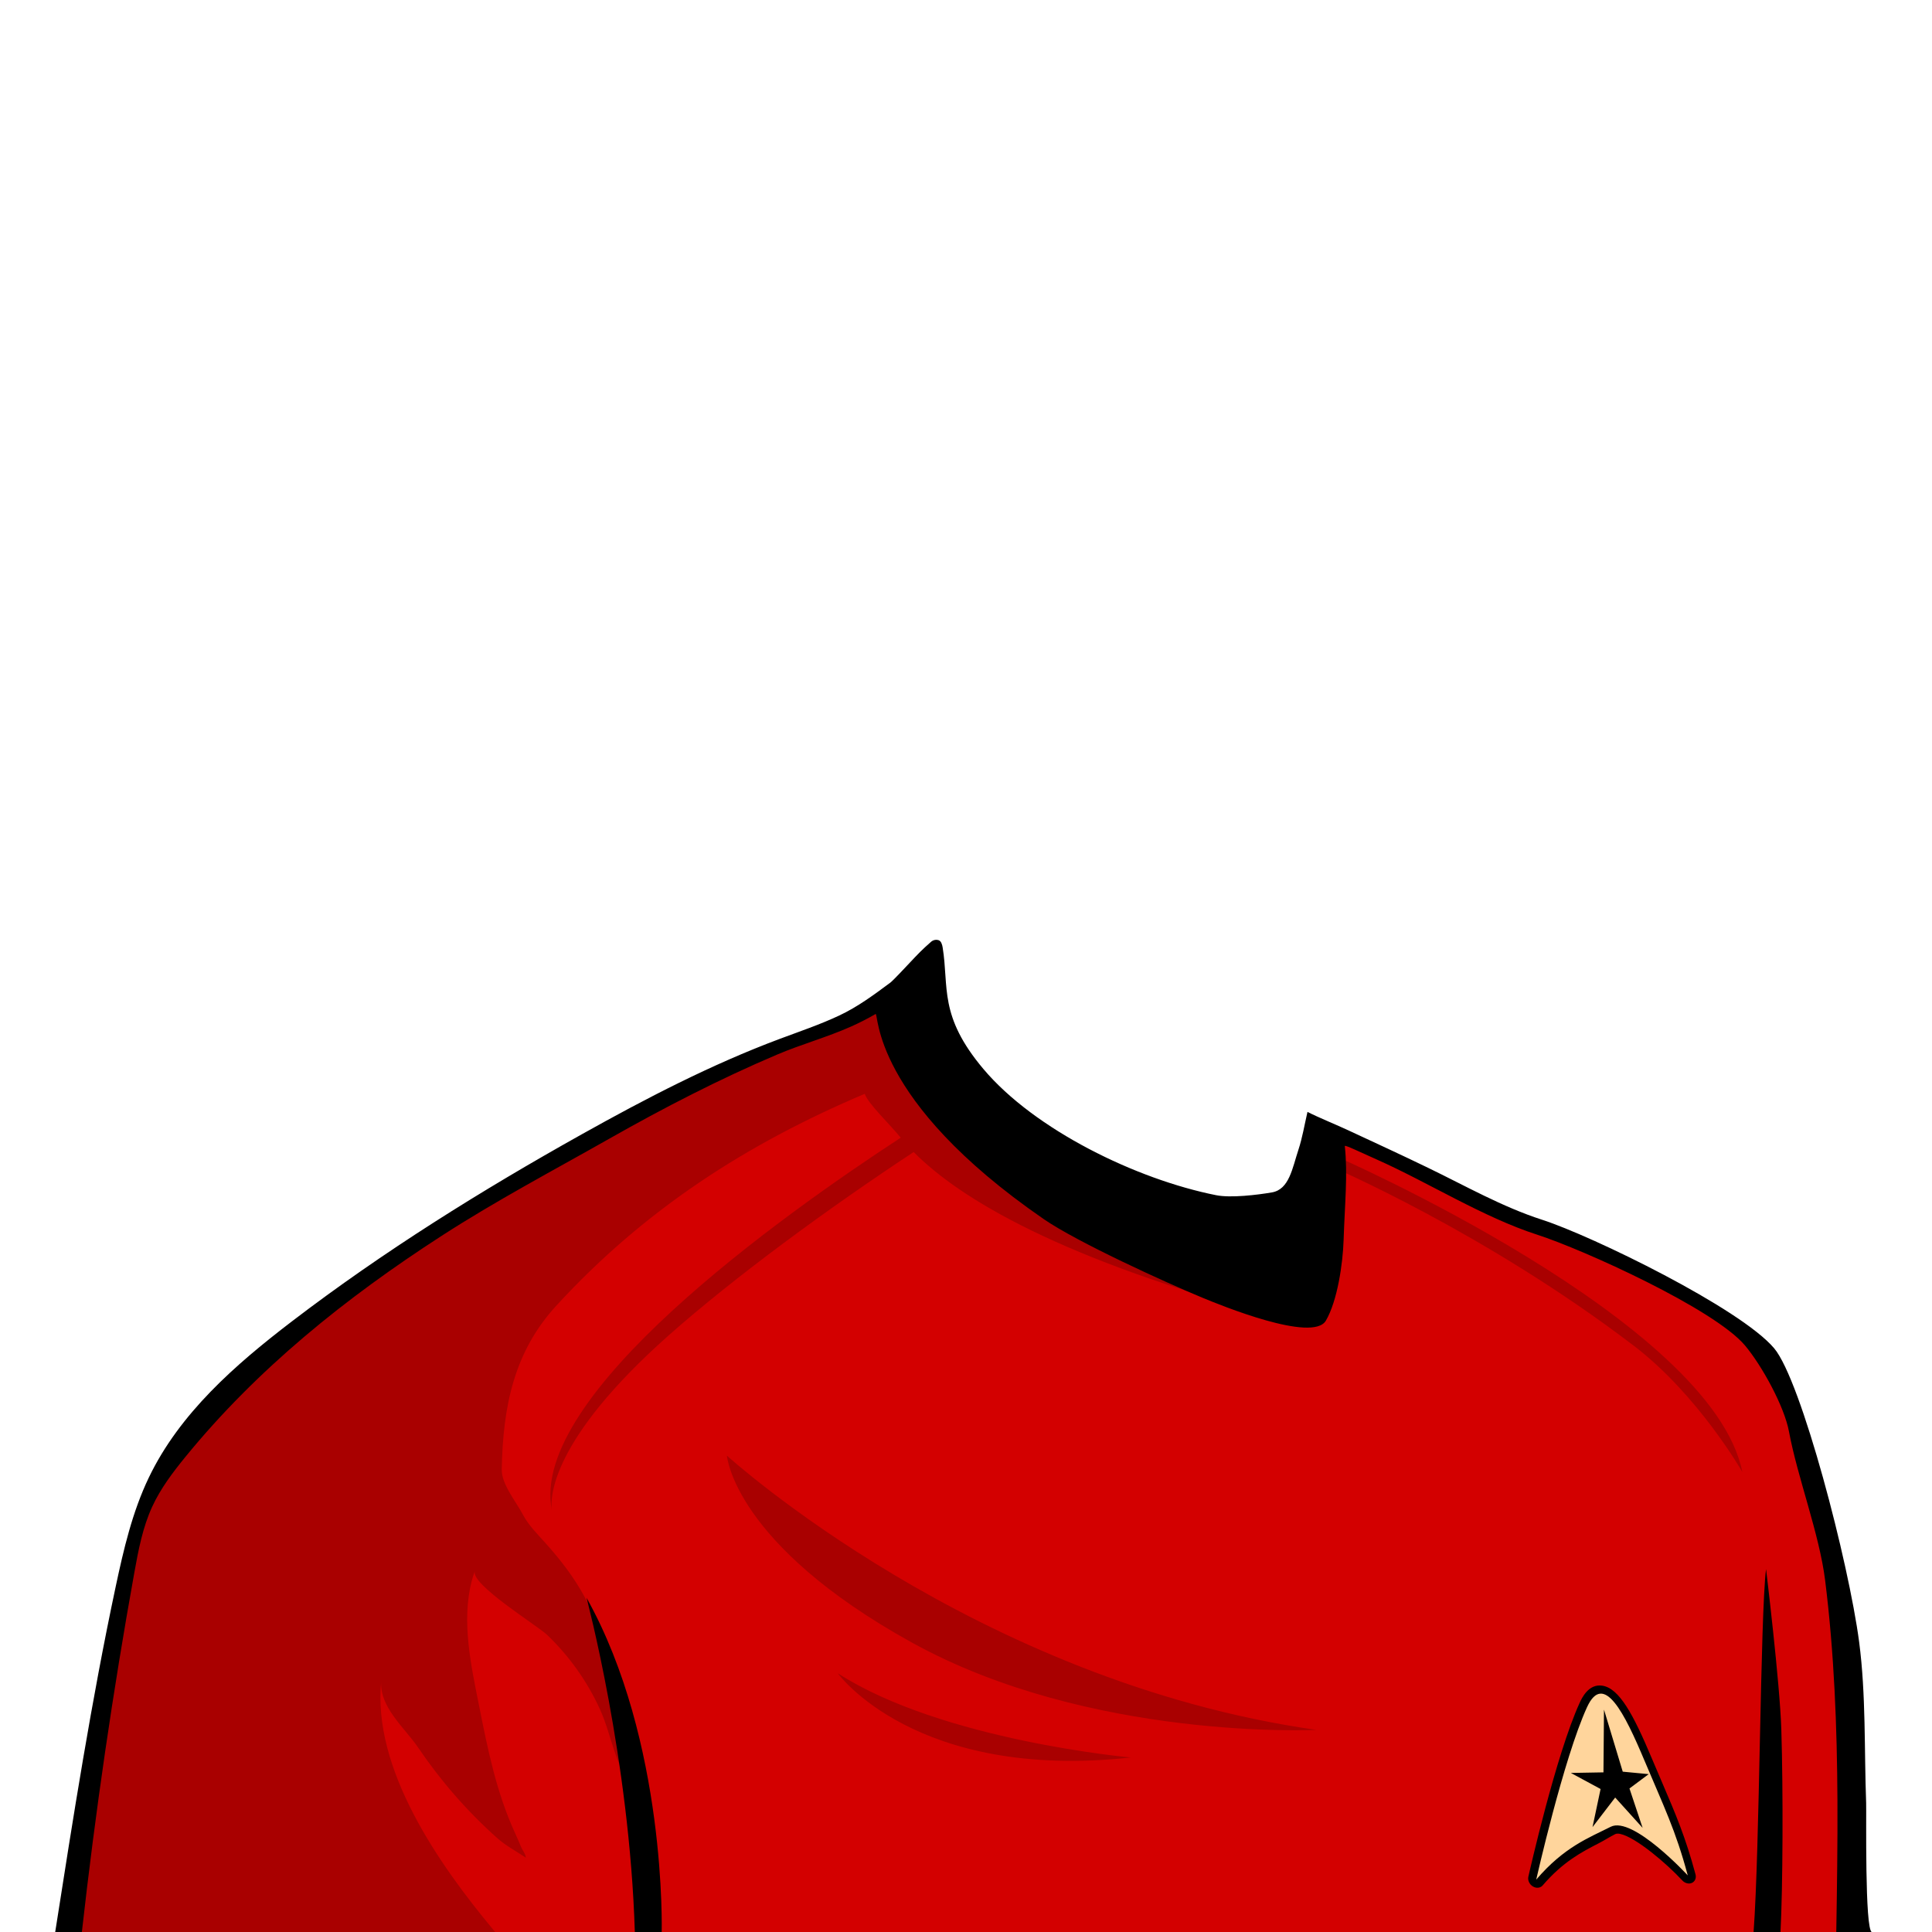 <?xml version="1.0" encoding="UTF-8" standalone="no"?>
<!-- Created with Inkscape (http://www.inkscape.org/) -->

<svg
   version="1.1"
   id="svg1152"
   width="400"
   height="400"
   viewBox="0 0 400 400"
   sodipodi:docname="OriginalSeriesAverageMale.svg"
   inkscape:version="1.3.1 (91b66b0, 2023-11-16)"
   xml:space="preserve"
   xmlns:inkscape="http://www.inkscape.org/namespaces/inkscape"
   xmlns:sodipodi="http://sodipodi.sourceforge.net/DTD/sodipodi-0.dtd"
   xmlns="http://www.w3.org/2000/svg"
   xmlns:svg="http://www.w3.org/2000/svg"><defs
     id="defs1156" /><sodipodi:namedview
     id="namedview1154"
     pagecolor="#ffffff"
     bordercolor="#666666"
     borderopacity="1.0"
     inkscape:showpageshadow="2"
     inkscape:pageopacity="0.0"
     inkscape:pagecheckerboard="0"
     inkscape:deskcolor="#d1d1d1"
     showgrid="false"
     inkscape:zoom="1.8425"
     inkscape:cx="200"
     inkscape:cy="200"
     inkscape:window-width="1920"
     inkscape:window-height="1080"
     inkscape:window-x="2312"
     inkscape:window-y="181"
     inkscape:window-maximized="0"
     inkscape:current-layer="layer4"><inkscape:page
       x="0"
       y="0"
       id="page1158"
       width="400"
       height="400"
       margin="0"
       bleed="0" /></sodipodi:namedview><g
     inkscape:groupmode="layer"
     id="layer5"
     inkscape:label="Neck"
     style="display:none"><path
       d="m 213.633,151.294 -13.549,47.147 c 0,0 -9.099,12.312 -5.117,20.181 3.309,6.541 11.664,13.756 15.768,16.768 9.037,6.637 27.301,15.592 38.175,17.004 l 11.331,-1.564 2.825,-2.824 5.224,-2.259 3.813,-10.875 18.428,-23.087 z"
       style="fill:#cd976d;fill-opacity:1;fill-rule:nonzero;stroke:none;stroke-width:1.333"
       id="path2468" /><path
       d="m 200.083,198.441 c 0,0 -8.332,14.431 -4.035,22.587 1.244,2.359 7.896,7.777 9.011,9.009 1.995,2.205 15.875,-2.315 23.512,-1.913 11.391,0.597 25.193,0.157 29.891,1.567 6.339,1.901 13.099,2.665 15.471,2.891 l 16.597,-20.793 -76.897,-60.493 z"
       style="opacity:0.2;fill:#000000;fill-opacity:1;fill-rule:nonzero;stroke:none;stroke-width:1.333"
       id="path2478" /><path
       d="m 211.645,149.528 c -1.011,4.997 -6.2,23.825 -7.369,28.788 -0.956,4.064 -1.957,8.119 -3.072,12.143 -0.516,1.859 -1.075,3.703 -1.633,5.549 -0.187,0.616 -0.955,1.863 -0.881,2.475 0.02,0.169 0.807,2.383 1.111,1.937 3.688,-5.387 5.037,-14.187 7.127,-20.381 1.491,-4.419 7.061,-22.687 8.552,-27.104 0,0 -3.833,-3.407 -3.833,-3.407"
       style="fill:#000000;fill-opacity:1;fill-rule:nonzero;stroke:none;stroke-width:1.333"
       id="path2488" /><path
       d="m 293.276,213.319 c -2.837,2.044 -16.283,19.912 -18.592,22.531 -1.879,2.131 -4.417,10.851 -7.529,10.948 -2.104,0.065 -1.741,-3.725 -1.193,-5.332 0.263,-0.769 21.288,-30.909 21.288,-30.909 0,0 6.027,2.763 6.027,2.763"
       style="fill:#000000;fill-opacity:1;fill-rule:nonzero;stroke:none;stroke-width:1.333"
       id="path2492" /></g><g
     id="g1160"
     inkscape:groupmode="layer"
     inkscape:label="Uniform"><path
       d="m 12.988,400.023 c 3.601,-23.004 7.344,-48.092 12.261,-71.207 1.657,-7.791 3.424,-15.36 6.772,-22.336 6.34,-13.207 17.813,-23.125 29.267,-31.877 16.939,-12.941 36.519,-25.575 59.859,-38.62 11.775,-6.581 25.828,-14.063 40.779,-19.655 0.917,-0.343 1.839,-0.679 2.759,-1.015 3.179,-1.161 6.467,-2.363 9.609,-3.84 3.948,-1.853 7.379,-4.399 10.696,-6.859 l 0.139,-0.103 c 4.004,-2.965 8.515,-8.548 9.241,-8.058 0.541,4.516 0.639,14.484 5.598,21.396 11.227,15.655 36.108,28.666 45.252,30.487 9.144,1.821 13.558,1.441 17.845,1.039 4.287,-0.403 5.866,-6.378 7.47,-9.219 0.775,-2.987 0.476,-5.483 2.595,-7.291 0.239,-0.187 3.116,0.567 3.545,0.567 0.976,0 2.1,0.484 2.767,0.899 0.821,0.519 1.627,1.089 2.435,1.66 1.537,1.089 3.128,2.215 4.901,3.043 2.771,1.292 5.531,2.601 8.283,3.932 1.944,0.94 3.877,1.916 5.813,2.895 5.764,2.911 11.724,5.921 18.008,7.948 10.883,3.511 40.921,18.471 47.424,26.201 5.413,6.435 15.14,43.735 17.292,60.133 0.983,7.5 1.099,15.359 1.209,22.957 0.049,3.359 0.1,6.832 0.227,10.213 0.013,0.375 0.011,1.516 0.009,3.125 -0.023,13.316 0.204,20.763 0.649,23.583 z"
       style="fill:#d30000;fill-opacity:1;fill-rule:nonzero;stroke:none;stroke-width:1.333"
       id="path2416"
       sodipodi:nodetypes="cscccccccsccccccscccsccccccccc" /><path
       d="m 363.058,400.023 h 5.575 c 0.484,-9.215 0.567,-29.24 0.171,-41.905 -0.308,-9.852 -3.165,-33.245 -3.165,-33.245 -1.2,9.905 -1.291,57.819 -2.58,75.151 M 278.427,237.275 c -0.033,-0.304 3.167,1.251 6.625,2.791 10.635,4.729 22.003,11.951 33.239,15.575 9.488,3.06 36.609,15.337 42.992,22.924 3.488,4.145 8.139,12.607 9.104,17.811 1.756,9.477 6.291,21.205 7.488,30.807 1.88,15.079 2.471,30.284 2.548,45.517 0.045,9.093 -0.091,18.204 -0.241,27.324 1.349,-0.019 5.733,0.019 7.375,0 -1.501,-0.404 -1.115,-24.721 -1.191,-26.757 -0.409,-10.997 -0.015,-22.376 -1.447,-33.293 -2.157,-16.449 -11.959,-54.121 -17.593,-60.82 -6.981,-8.299 -37.719,-23.284 -48.035,-26.612 -8.256,-2.663 -15.869,-7.012 -23.651,-10.773 -2.757,-1.333 -5.524,-2.645 -8.299,-3.94 -2.576,-1.203 -5.56,-2.576 -8.128,-3.78 -2.416,-1.132 -6.457,-2.777 -8.511,-3.843 -0.634,2.734 -1.059,5.364 -1.88,7.848 -1.256,3.799 -1.894,8.199 -5.476,8.819 -3.021,0.524 -8.525,1.183 -11.533,0.585 -16.547,-3.284 -37.608,-13.545 -48.213,-26.139 -9.295,-11.037 -7.094,-16.915 -8.434,-25.17 -0.091,-0.56 -0.302,-1.325 -0.843,-1.493 -0.545,-0.168 -1.133,-0.04 -1.557,0.335 -1.959,1.727 -2.551,2.362 -4.496,4.427 -0.799,0.848 -3.379,3.613 -3.937,4.026 -3.4,2.521 -6.727,5.003 -10.608,6.825 -3.98,1.869 -8.153,3.275 -12.267,4.813 -14.211,5.313 -27.72,12.336 -40.963,19.739 -20.801,11.627 -41.083,24.257 -60.017,38.725 -11.739,8.969 -23.267,19.041 -29.66,32.359 -3.421,7.127 -5.228,14.904 -6.873,22.636 -5.033,23.659 -8.776,47.587 -12.516,71.484 1.84,-0.013 3.68,0.013 5.52,0 2.793,-24.901 6.417,-49.764 10.863,-74.424 0.841,-4.667 1.729,-9.384 3.716,-13.689 1.721,-3.727 4.217,-7.037 6.811,-10.22 7.412,-9.095 15.764,-17.396 24.711,-24.977 8.976,-7.605 18.543,-14.492 28.421,-20.872 11.265,-7.277 23.076,-13.511 34.703,-20.103 11.259,-6.384 22.803,-12.341 34.712,-17.399 5.033,-2.139 10.333,-3.583 15.331,-5.812 1.728,-0.771 3.415,-1.635 5.052,-2.584 0.721,-0.419 -1.069,17.691 34.82,42.452 6.932,4.781 25.316,13.157 32.82,16.264 3.689,1.527 22.892,9.408 25.603,4.76 2.391,-4.099 3.509,-11.787 3.668,-16.679 0.24,-7.44 0.885,-13.564 0.248,-19.465 m -141.432,162.748 c 0,0 1.065,-39.531 -15.559,-69.215 0,0 8.915,33.489 9.999,69.215 z"
       style="fill:#000000;fill-opacity:1;fill-rule:nonzero;stroke:none;stroke-width:1.333"
       id="path2496"
       sodipodi:nodetypes="ccscccccccccccccccccscscccsccscccccsccccccccccccccccccccc" /><path
       d="m 318.057,390.157 c -0.14,-0.021 -0.283,-0.072 -0.417,-0.155 -0.427,-0.261 -0.659,-0.761 -0.559,-1.205 0.231,-1.028 5.735,-25.3 10.572,-35.861 1.119,-2.444 2.453,-3.513 4.08,-3.268 3.131,0.472 6.007,5.905 9.629,14.519 0.765,1.821 1.472,3.469 2.133,5.008 2.816,6.568 4.852,11.312 6.9,18.96 0.12,0.451 -0.061,0.881 -0.444,1.056 -0.161,0.075 -0.34,0.095 -0.52,0.068 -0.247,-0.037 -0.492,-0.165 -0.681,-0.372 -2.371,-2.565 -9.367,-9.017 -13.256,-9.869 -0.597,-0.131 -1.076,-0.099 -1.463,0.096 -1.148,0.583 -2.213,1.277 -3.407,1.892 -3.509,1.807 -7.487,3.853 -11.771,8.856 -0.193,0.227 -0.492,0.321 -0.797,0.276"
       style="fill:#ffd59c;fill-opacity:1;fill-rule:nonzero;stroke:none;stroke-width:1.333"
       id="path2500" /><path
       d="m 333.482,378.215 c -4.547,2.303 -9.603,4.143 -15.424,10.941 0,0 5.659,-25.088 10.513,-35.688 3.445,-7.521 7.811,1.319 11.879,10.991 4.068,9.672 6.484,14.492 8.981,23.819 0,0 -11.403,-12.365 -15.949,-10.063 m 17.556,9.857 c -2.063,-7.701 -4.108,-12.468 -6.937,-19.065 -0.659,-1.537 -1.365,-3.183 -2.131,-5.003 -3.828,-9.103 -6.731,-14.476 -10.237,-15.004 -2.856,-0.429 -4.239,2.588 -4.693,3.581 -4.861,10.615 -10.377,34.944 -10.611,35.975 -0.167,0.739 0.22,1.575 0.932,2.009 0.224,0.137 0.461,0.223 0.696,0.257 0.508,0.077 1.005,-0.081 1.329,-0.459 4.215,-4.924 8.143,-6.945 11.608,-8.731 1.203,-0.619 2.239,-1.299 3.403,-1.888 0.261,-0.132 0.605,-0.148 1.052,-0.051 3.261,0.713 9.625,6.144 12.847,9.631 0.317,0.344 0.725,0.557 1.137,0.619 0.297,0.045 0.597,0.011 0.865,-0.112 0.637,-0.292 0.94,-1.011 0.74,-1.76"
       style="fill:#000000;fill-opacity:1;fill-rule:nonzero;stroke:none;stroke-width:1.333"
       id="path2504" /><path
       id="path2550"
       style="opacity:0.2;fill:#000000;fill-opacity:1;fill-rule:nonzero;stroke:none;stroke-width:1.333"
       d="m 234.136,363.87 c 0,0 -39.06,-3.488 -60.683,-17.437 0,0 16.043,22.32 60.683,17.437 m -83.632,-62.496 c 0,0 51.373,46.751 122.017,56.779 0,0 -46.863,2.311 -83.764,-18.1 C 151.856,319.644 150.504,301.374 150.504,301.374 m 126.005,-62.007 c 0,0 77.945,34.003 84.223,65.391 0,0 -9.1,-15.94 -22.495,-26.156 -30.864,-23.541 -62.775,-37.143 -62.775,-37.143 z M 12.988,400.023 h 89.547 c -0.159,-0.192 -0.315,-0.38 -0.463,-0.559 -11.107,-13.367 -25.097,-33.22 -23.127,-51.6 -0.575,5.427 4.88,9.896 7.628,13.952 4.661,6.881 10.143,13.184 16.347,18.717 1.852,1.651 3.905,2.7 5.951,4.08 -0.055,-0.797 -0.724,-1.556 -1.013,-2.273 -0.372,-0.92 -0.775,-1.839 -1.195,-2.753 -3.891,-8.473 -5.684,-17.416 -7.504,-26.563 -1.631,-8.2 -3.641,-17.316 -1.516,-25.608 0.188,-0.731 0.412,-1.453 0.683,-2.157 -1.037,2.701 12.963,11.325 14.932,13.209 4.609,4.408 8.375,9.705 11.001,15.519 2.449,5.419 3.083,12.123 7.283,16.592 0.681,-10.052 -4.3,-18.3 -6.185,-27.833 -1.832,-9.263 -5.988,-16.1 -12.392,-23.235 -1.701,-1.895 -3.545,-3.715 -4.731,-5.968 -1.42,-2.703 -4.415,-6.253 -4.355,-9.307 0.251,-12.828 2.437,-24.252 11.292,-33.901 18.228,-19.861 39.375,-33.503 63.863,-43.871 0.728,2.091 5.08,6.171 7.452,9.085 -24.871,16.237 -76.953,53.401 -72.243,77.048 -0.328,-2.56 -0.219,-14.468 24.163,-36.088 13.595,-12.056 33.101,-26.36 50.76,-37.992 9.564,9.66 30.416,22.281 75.593,34.311 l -62.14,-38.199 -2.484,-3.139 c 0.639,-0.397 1.289,-0.805 1.916,-1.191 l -2.789,-2.791 c 0,0 -0.545,0.324 -1.54,0.931 l -6.768,-8.557 c -1.419,-3.943 -3.847,-10.697 -5.599,-15.572 -0.077,0.067 -0.141,0.139 -0.227,0.201 l -0.139,0.103 c -3.317,2.46 -6.748,5.005 -10.696,6.859 -3.143,1.477 -6.431,2.679 -9.609,3.84 -0.92,0.336 -1.841,0.672 -2.759,1.015 -14.951,5.592 -29.004,13.073 -40.779,19.655 -23.34,13.045 -42.92,25.679 -59.859,38.62 -11.453,8.752 -22.927,18.671 -29.267,31.877 -3.348,6.976 -5.115,14.545 -6.772,22.336 -4.233,19.904 -7.145,40.04 -10.527,60.083 -0.583,3.745 -1.163,7.468 -1.735,11.124" /></g><g
     inkscape:groupmode="layer"
     id="layer2"
     inkscape:label="Bolian Ridge"
     style="display:none"><path
       style="display:inline;fill:none;stroke:#000000;stroke-width:0.8;stroke-linecap:butt;stroke-linejoin:miter;stroke-dasharray:none;stroke-opacity:1"
       d="m 260.12,248.623 23.292,-42.735"
       id="path1746"
       sodipodi:nodetypes="cc" /><path
       style="color:#000000;display:inline;fill:#000000;fill-opacity:0.2;-inkscape-stroke:none"
       d="m 280.57,203.944 -23.462,43.159 1.79,0.838 23.124,-42.82 z"
       id="path1748"
       sodipodi:nodetypes="ccccc" /></g><g
     inkscape:groupmode="layer"
     id="layer1"
     inkscape:label="Command Symbol"
     style="display:inline"><path
       d="m 332.088,353.958 3.883,12.847 5.368,0.512 -3.975,2.967 2.721,8.16 -5.679,-6.285 -4.691,6.12 1.668,-7.883 -6.159,-3.327 6.755,-0.12 z"
       style="fill:#000000;fill-opacity:1;fill-rule:nonzero;stroke:none;stroke-width:1.333"
       id="path2508" /></g><g
     inkscape:groupmode="layer"
     id="layer3"
     inkscape:label="Science Symbol"
     style="display:none"><path
       id="path18248"
       style="color:#000000;fill:#000000;stroke-miterlimit:40;-inkscape-stroke:none"
       d="m 332.873,361.211 c -4.049,0 -7.34,3.322 -7.34,7.395 0,4.073 3.291,7.393 7.34,7.393 4.049,0 7.34,-3.32 7.34,-7.393 0,-4.073 -3.291,-7.395 -7.34,-7.395 z m 0,1.338 c 2.734,0 5.035,1.833 5.762,4.354 -0.339,-0.375 -0.78,-0.703 -1.287,-0.975 -1.174,-0.63 -2.745,-1 -4.475,-1 -1.73,0 -3.301,0.37 -4.475,1 -0.507,0.272 -0.948,0.6 -1.287,0.975 0.727,-2.521 3.028,-4.354 5.762,-4.354 z m 0,3.262 c 1.602,0 3.047,0.353 4.057,0.895 1.009,0.541 1.535,1.229 1.535,1.9 0,0.671 -0.526,1.357 -1.535,1.898 -1.009,0.541 -2.455,0.895 -4.057,0.895 -1.602,0 -3.047,-0.353 -4.057,-0.895 -1.009,-0.541 -1.535,-1.227 -1.535,-1.898 0,-0.671 0.526,-1.359 1.535,-1.9 1.009,-0.541 2.455,-0.895 4.057,-0.895 z m -5.762,4.494 c 0.339,0.375 0.78,0.705 1.287,0.977 1.174,0.63 2.745,1 4.475,1 1.73,0 3.301,-0.37 4.475,-1 0.507,-0.272 0.948,-0.602 1.287,-0.977 -0.726,2.522 -3.026,4.355 -5.762,4.355 -2.735,0 -5.036,-1.833 -5.762,-4.355 z" /></g><g
     inkscape:groupmode="layer"
     id="layer4"
     inkscape:label="Engineering Symbol"
     style="display:none"><path
       style="fill:#000000;fill-opacity:1;stroke:none;stroke-width:1px;stroke-linecap:butt;stroke-linejoin:miter;stroke-opacity:1"
       d="m 331.436,368.934 1.697,2.804 4.117,-0.705 0.191,-6.211 -4.397,-2.585 -5.719,3.461 0.93,7.558 c 0,0 4.282,1.707 5.93,2.093 1.648,0.386 3.837,0.588 3.837,0.588 v -0.253 c 0,0 -4.767,-2.012 -6.334,-3.174 -1.567,-1.162 -2.409,-2.354 -2.504,-3.905 -0.095,-1.552 0.765,-3.248 1.86,-3.96 1.095,-0.712 2.276,-0.72 3.256,-0.226 0.979,0.494 1.66,1.237 1.833,2.243 0.173,1.005 0.183,1.92 -0.403,2.818 -0.586,0.899 -1.611,0.631 -2.299,0.192 -0.688,-0.439 -1.457,-1.532 -1.457,-1.532 z"
       id="path18493"
       sodipodi:nodetypes="ccccccczcczzzzzzzcc" /></g></svg>
